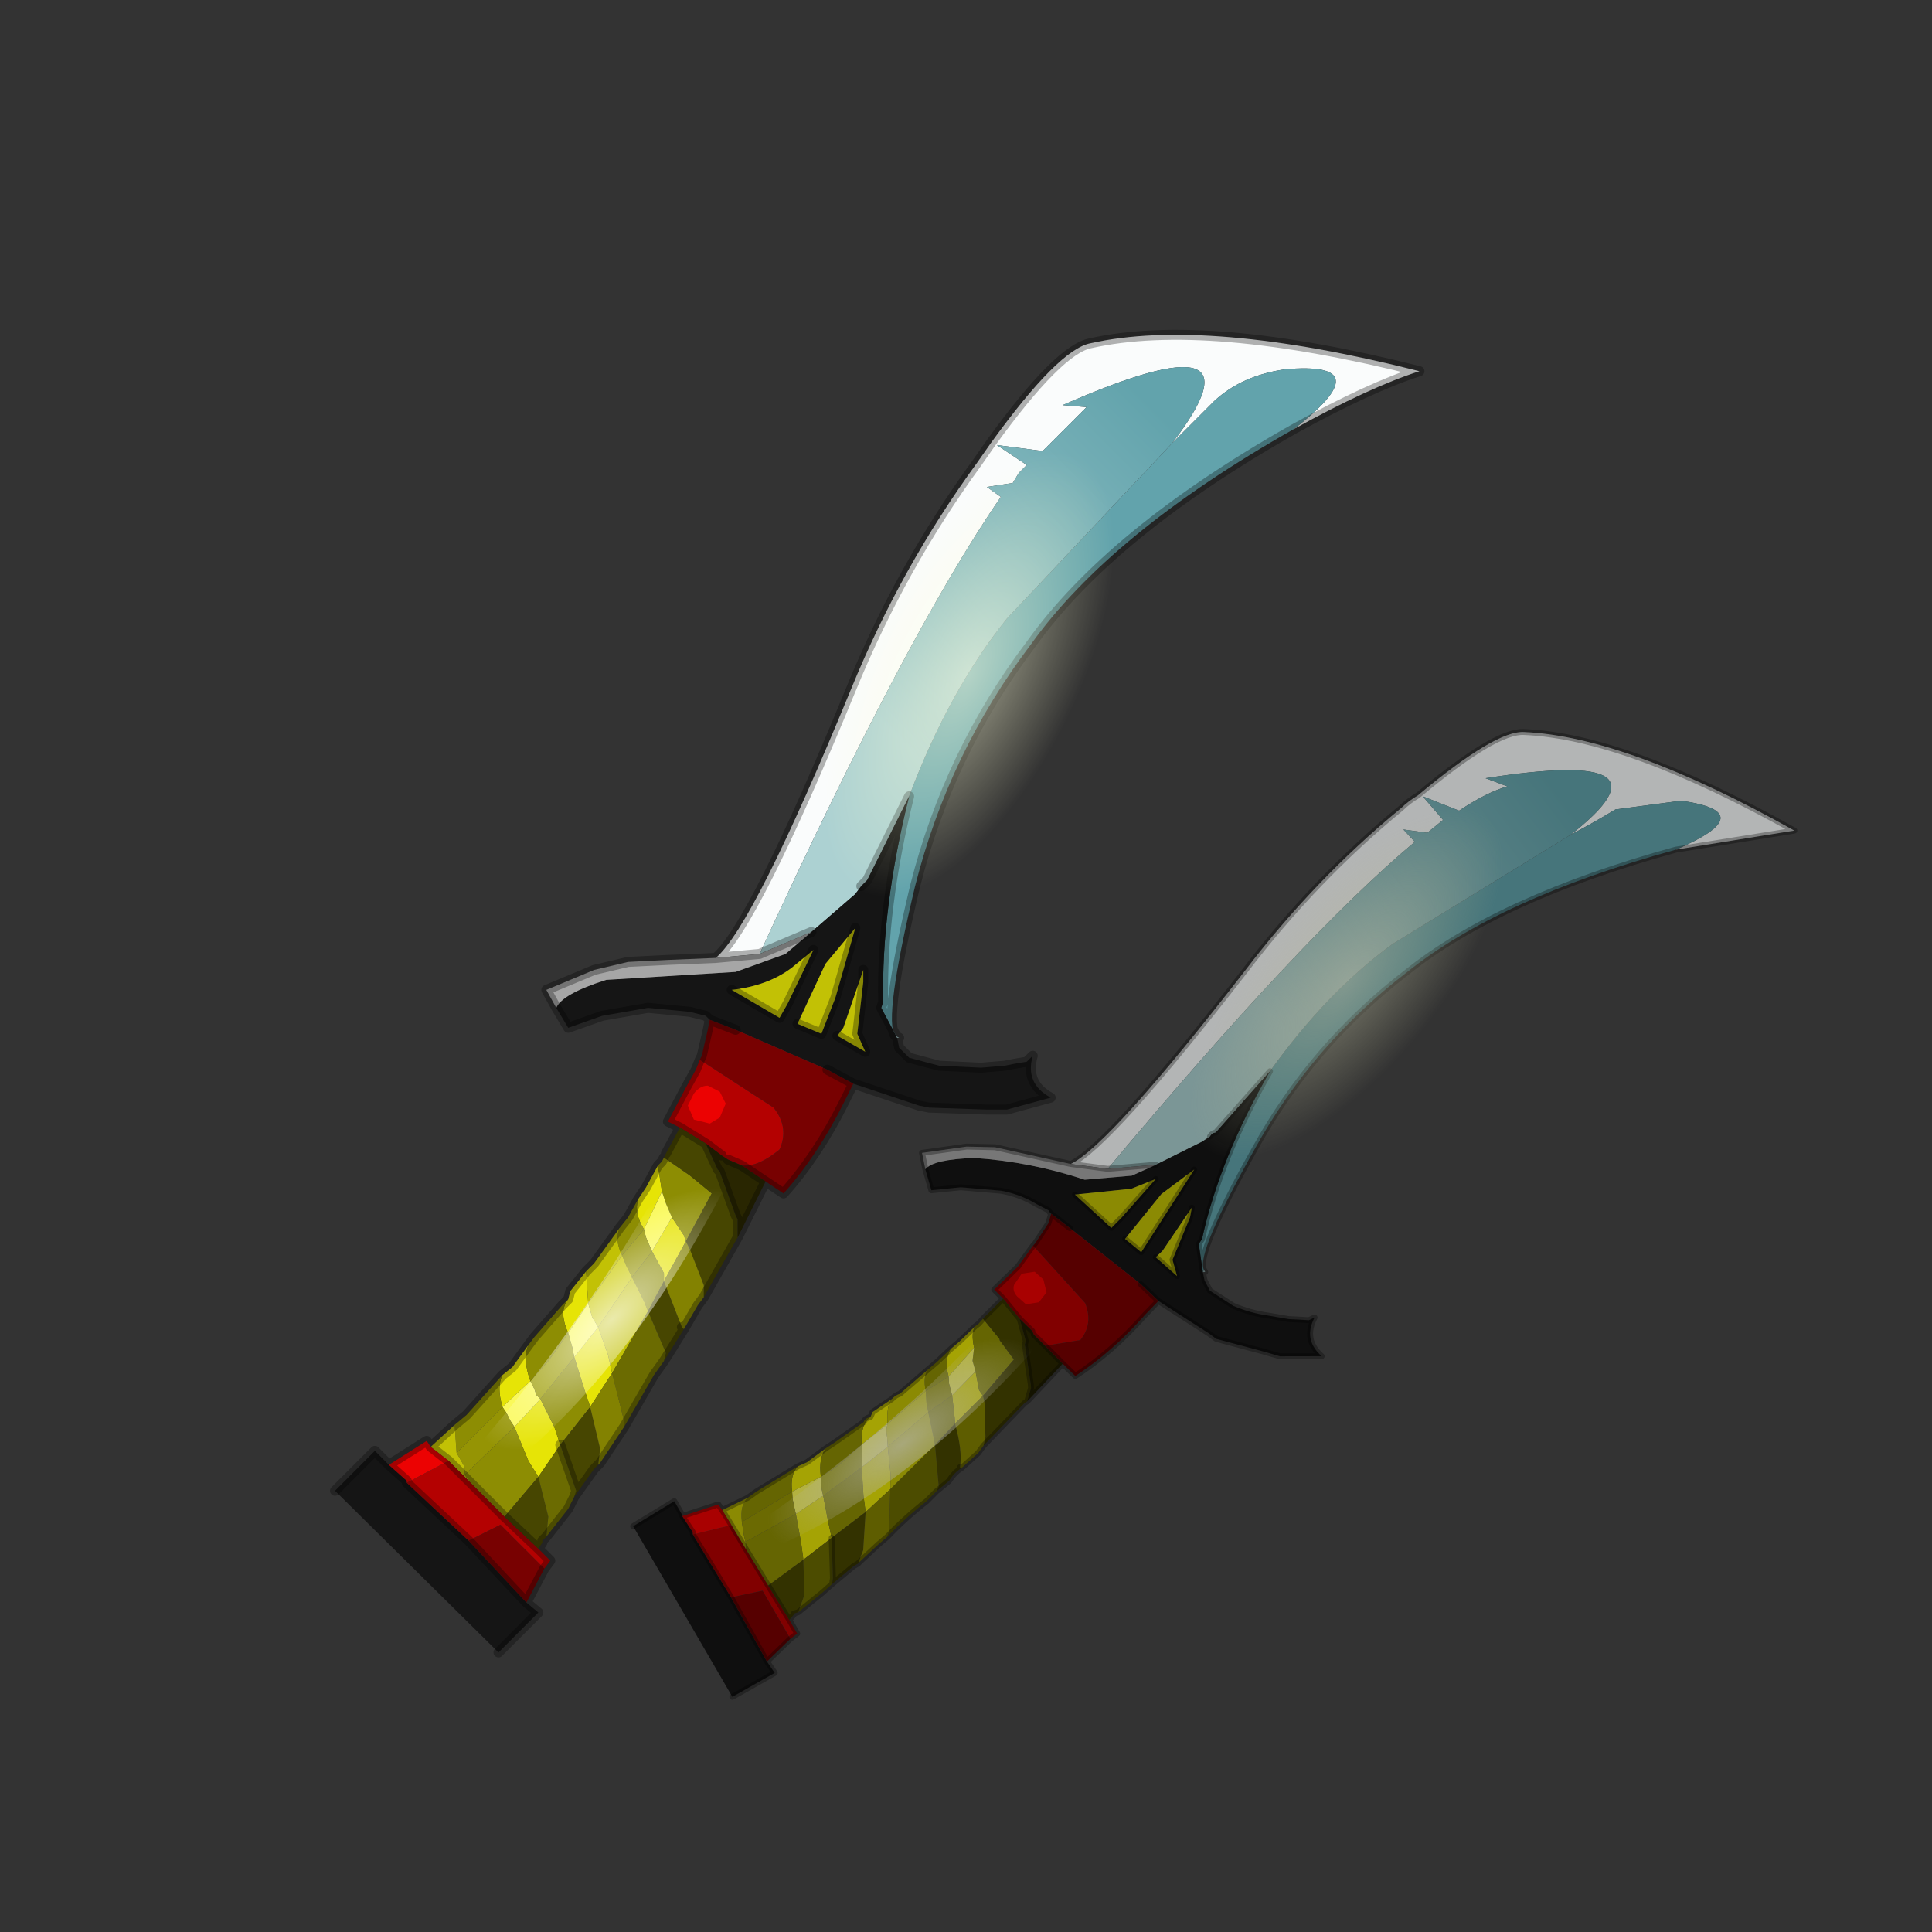 <?xml version="1.0" encoding="UTF-8" standalone="no"?>
<svg xmlns:xlink="http://www.w3.org/1999/xlink" height="440.0px" width="440.0px" xmlns="http://www.w3.org/2000/svg">
  <rect width="100%" height="100%" fill="#333333" stroke="none"/>
  <g transform="matrix(10.0, 0.0, 0.0, 10.0, 0.0, 0.0)">
    <use height="44.0" transform="matrix(0.908, 0.0, 0.0, 0.909, 2.0, 2.0)" width="44.05" xlink:href="#sprite0"/>
  </g>
  <defs>
    <g id="sprite0" transform="matrix(1.0, 0.0, 0.0, 1.0, 0.0, 0.0)">
      <use height="44.0" transform="matrix(1.0, 0.0, 0.0, 1.0, 0.0, 0.0)" width="44.0" xlink:href="#shape0"/>
      <use height="41.65" transform="matrix(0.592, -0.036, 0.036, 0.592, 12.391, 15.854)" width="51.0" xlink:href="#sprite1"/>
    </g>
    <g id="shape0" transform="matrix(1.0, 0.0, 0.0, 1.0, 0.0, 0.0)">
      <path d="M44.0 44.0 L0.0 44.0 0.0 0.0 44.0 0.0 44.0 44.0" fill="#43adca" fill-opacity="0.0" fill-rule="evenodd" stroke="none"/>
      <path d="M15.75 21.8 Q16.7 21.0 19.15 15.05 20.4 12.0 22.3 9.4 L22.65 8.9 Q24.35 6.55 25.15 6.4 28.05 5.75 33.4 7.1 32.15 7.5 30.25 8.55 32.45 6.85 30.05 7.05 28.95 7.2 28.25 7.85 L27.2 8.9 Q29.7 5.65 24.45 7.95 L25.05 8.0 23.95 9.1 22.8 8.95 23.55 9.45 23.35 9.65 23.2 9.9 22.55 10.0 22.9 10.25 Q20.55 13.65 16.85 21.7 L15.75 21.8" fill="#fafcfc" fill-rule="evenodd" stroke="none"/>
      <path d="M30.25 8.55 Q25.65 11.15 23.65 13.95 21.6 16.65 20.75 20.0 19.95 23.35 20.25 23.75 L20.3 23.8 19.9 23.05 19.95 22.9 Q19.9 20.55 20.6 17.75 21.6 15.1 23.05 13.3 L27.2 8.9 28.25 7.85 Q28.95 7.2 30.05 7.05 32.45 6.85 30.25 8.55" fill="#62a3ac" fill-rule="evenodd" stroke="none"/>
      <path d="M16.85 21.7 Q20.55 13.65 22.9 10.25 L22.55 10.0 23.2 9.9 23.35 9.65 23.55 9.45 22.8 8.95 23.95 9.1 25.05 8.0 24.45 7.95 Q29.7 5.65 27.2 8.9 L23.05 13.3 Q21.6 15.1 20.6 17.75 L19.55 19.85 19.4 20.0 19.25 20.2 18.15 21.15 16.85 21.7" fill="url(#gradient0)" fill-rule="evenodd" stroke="none"/>
      <path d="M20.3 23.8 L20.35 24.05 20.6 24.3 21.35 24.5 22.4 24.55 23.0 24.5 23.25 24.45 23.55 24.4 23.7 24.25 Q23.5 24.95 24.15 25.3 L23.05 25.6 23.0 25.6 22.55 25.6 21.1 25.55 20.85 25.5 19.2 24.95 18.55 24.6 16.25 23.6 15.6 23.35 15.55 23.3 15.5 23.25 15.1 23.15 14.05 23.05 12.9 23.25 12.05 23.55 11.75 23.05 Q11.9 22.7 13.0 22.35 L16.25 22.15 17.5 21.7 18.15 21.15 19.25 20.2 19.4 20.0 19.55 19.85 20.6 17.75 Q19.9 20.55 19.95 22.9 L19.9 23.05 20.3 23.8 M11.0 37.95 L11.3 38.2 10.3 39.2 6.2 35.15 7.2 34.15 7.55 34.5 8.0 34.9 8.0 34.95 9.55 36.4 11.0 37.95 M19.25 21.05 L18.5 21.95 17.8 23.45 18.4 23.7 18.75 22.8 19.25 21.05 M16.15 22.6 L17.35 23.3 17.55 22.95 18.2 21.6 17.65 22.05 Q17.05 22.5 16.15 22.6 M18.8 23.75 L19.5 24.15 19.3 23.7 19.45 22.4 19.45 22.1 18.95 23.55 18.8 23.75" fill="#151515" fill-rule="evenodd" stroke="none"/>
      <path d="M11.75 23.05 L11.5 22.6 12.7 22.1 13.55 21.9 14.55 21.85 15.75 21.8 16.85 21.7 18.15 21.15 17.5 21.7 16.25 22.15 13.0 22.35 Q11.9 22.7 11.75 23.05" fill="#a6a6a6" fill-rule="evenodd" stroke="none"/>
      <path d="M10.4 32.25 L10.65 32.05 11.05 31.5 Q10.9 31.85 11.1 32.4 L10.4 33.05 Q10.25 32.55 10.4 32.25 M12.05 30.35 L12.1 30.15 12.5 29.65 12.55 30.45 12.05 31.2 Q11.8 30.65 12.05 30.35 M13.8 27.85 L14.0 27.55 14.3 27.0 14.4 27.65 13.95 28.6 Q13.7 28.2 13.8 27.85 M14.15 29.15 L14.65 28.3 14.95 28.75 15.0 28.9 14.45 29.9 14.45 29.7 14.15 29.15 M11.3 34.8 L11.05 34.4 10.7 33.55 11.35 32.85 11.7 33.55 11.85 34.0 11.3 34.8 M12.8 31.05 L13.05 31.75 13.15 32.2 12.6 33.05 12.45 32.6 12.2 31.8 12.8 31.05" fill="#e6e406" fill-rule="evenodd" stroke="none"/>
      <path d="M9.2 33.5 L9.5 33.25 10.4 32.25 Q10.25 32.55 10.4 33.05 L9.25 34.2 9.2 33.5 M11.05 31.5 L11.2 31.3 11.9 30.5 12.05 30.35 Q11.8 30.65 12.05 31.2 L11.55 31.9 11.1 32.4 Q10.9 31.85 11.05 31.5 M13.35 28.55 L13.55 28.3 13.8 27.85 Q13.7 28.2 13.95 28.6 L13.4 29.25 Q13.2 28.85 13.35 28.55 M14.3 27.0 L14.4 26.9 14.45 26.8 15.1 27.25 15.65 27.7 15.0 28.9 14.95 28.75 14.65 28.3 14.5 27.95 14.4 27.65 14.3 27.0 M9.6 34.95 L9.45 34.75 10.7 33.55 11.05 34.4 11.3 34.8 10.45 35.8 9.6 34.95 M14.45 29.9 L14.05 30.65 13.95 30.4 13.65 29.8 14.15 29.15 14.45 29.7 14.45 29.9 M11.35 32.85 L12.2 31.8 12.45 32.6 12.6 33.05 11.85 34.0 11.7 33.55 11.35 32.85" fill="#8d8d03" fill-rule="evenodd" stroke="none"/>
      <path d="M14.15 29.15 L14.0 28.8 13.95 28.6 14.4 27.65 14.5 27.95 14.65 28.3 14.15 29.15 M12.55 30.45 L12.65 30.8 12.8 31.05 12.2 31.8 12.15 31.55 12.05 31.2 12.55 30.45 M10.7 33.55 L10.6 33.4 10.5 33.2 10.4 33.05 11.1 32.4 11.2 32.6 11.25 32.75 11.35 32.85 10.7 33.55" fill="#faf95a" fill-rule="evenodd" stroke="none"/>
      <path d="M13.95 28.6 L14.0 28.8 14.15 29.15 13.65 29.8 13.5 29.5 13.4 29.25 13.95 28.6 M10.7 33.55 L9.45 34.75 9.45 34.55 9.25 34.2 10.4 33.05 10.5 33.2 10.6 33.4 10.7 33.55" fill="#959404" fill-rule="evenodd" stroke="none"/>
      <path d="M8.6 34.05 L9.2 33.5 9.25 34.2 9.45 34.55 9.45 34.75 9.6 34.95 9.05 34.4 8.6 34.05 M12.5 29.65 L12.7 29.45 13.35 28.55 Q13.2 28.85 13.4 29.25 L12.55 30.45 12.5 29.65 M13.65 29.8 L13.95 30.4 14.05 30.65 13.15 32.2 13.05 31.75 12.8 31.05 13.65 29.8 M17.8 23.45 L18.5 21.95 19.25 21.05 18.75 22.8 18.4 23.7 17.8 23.45 M18.2 21.6 L17.55 22.95 17.35 23.3 16.15 22.6 Q17.05 22.5 17.65 22.05 L18.2 21.6 M19.45 22.1 L19.45 22.4 19.3 23.7 19.5 24.15 18.8 23.75 18.95 23.55 19.45 22.1" fill="#c2c105" fill-rule="evenodd" stroke="none"/>
      <path d="M7.55 34.5 L8.5 33.9 8.6 34.05 9.05 34.4 8.0 34.95 8.0 34.9 7.55 34.5" fill="#ec0202" fill-rule="evenodd" stroke="none"/>
      <path d="M11.3 36.6 L11.6 36.9 11.45 37.1 10.35 36.0 9.55 36.4 8.0 34.95 9.05 34.4 9.6 34.95 10.45 35.8 11.3 36.6 M14.85 26.05 L14.55 25.9 15.0 25.05 15.25 24.6 15.35 24.35 17.2 25.55 Q17.6 26.05 17.35 26.6 16.8 27.05 16.4 27.0 L16.05 26.85 15.9 26.75 15.5 26.45 14.85 26.05" fill="#b40101" fill-rule="evenodd" stroke="none"/>
      <path d="M13.4 29.25 L13.5 29.5 13.65 29.8 12.8 31.05 12.65 30.8 12.55 30.45 13.4 29.25" fill="#cdcc07" fill-rule="evenodd" stroke="none"/>
      <path d="M16.3 28.8 L15.45 30.3 15.45 30.0 15.1 29.1 15.0 28.9 15.65 27.7 15.1 27.25 14.45 26.8 14.5 26.7 14.85 26.05 15.5 26.45 15.8 27.1 15.85 27.15 16.25 28.25 16.3 28.35 16.3 28.8 M14.95 31.1 L14.7 31.5 14.45 31.9 14.5 31.7 14.05 30.65 14.45 29.9 14.9 31.05 14.95 31.1 M12.8 34.5 L12.7 34.6 12.2 35.3 12.25 35.15 11.85 34.0 12.6 33.05 12.85 34.1 12.8 34.5 M11.5 36.3 L11.4 36.4 11.4 36.45 11.3 36.6 10.45 35.8 11.3 34.8 11.55 35.8 11.5 36.3" fill="#474601" fill-rule="evenodd" stroke="none"/>
      <path d="M14.45 31.9 L14.2 32.25 13.45 33.55 13.45 33.4 13.15 32.2 14.05 30.65 14.5 31.7 14.45 31.9 M12.2 35.3 L12.05 35.6 11.5 36.3 11.55 35.8 11.3 34.8 11.85 34.0 12.25 35.15 12.2 35.3" fill="#6b6b01" fill-rule="evenodd" stroke="none"/>
      <path d="M15.45 30.3 L15.3 30.5 14.95 31.1 14.9 31.05 14.45 29.9 15.0 28.9 15.1 29.1 15.45 30.0 15.45 30.3 M13.45 33.55 L13.25 33.85 12.85 34.45 12.8 34.5 12.85 34.1 12.6 33.05 13.15 32.2 13.45 33.4 13.45 33.55" fill="#838201" fill-rule="evenodd" stroke="none"/>
      <path d="M12.05 31.2 L12.15 31.55 12.2 31.8 11.35 32.85 11.25 32.75 11.2 32.6 11.1 32.4 11.55 31.9 12.05 31.2" fill="#9d9d04" fill-rule="evenodd" stroke="none"/>
      <path d="M19.2 24.95 L18.95 25.45 Q18.3 26.75 17.45 27.7 L17.0 27.4 16.4 27.0 Q16.8 27.05 17.35 26.6 17.6 26.05 17.2 25.55 L15.35 24.35 15.4 24.25 15.55 23.6 15.6 23.35 16.25 23.6 18.55 24.6 19.2 24.95 M11.45 37.1 L11.0 37.95 9.55 36.4 10.35 36.0 11.45 37.1" fill="#780101" fill-rule="evenodd" stroke="none"/>
      <path d="M20.25 23.75 L20.35 23.8 20.3 23.8 20.25 23.75" fill="#acd1d2" fill-rule="evenodd" stroke="none"/>
      <path d="M17.0 27.4 L16.3 28.8 16.3 28.35 16.25 28.25 15.85 27.15 15.8 27.1 15.5 26.45 15.9 26.75 16.05 26.85 16.4 27.0 17.0 27.4" fill="#292601" fill-rule="evenodd" stroke="none"/>
      <path d="M15.75 21.8 Q16.7 21.0 19.15 15.05 20.4 12.0 22.3 9.4 L22.65 8.9 Q24.35 6.55 25.15 6.4 28.05 5.75 33.4 7.1 32.15 7.5 30.25 8.55 25.65 11.15 23.65 13.95 21.6 16.65 20.75 20.0 19.95 23.35 20.25 23.75 L20.35 23.8 M20.3 23.8 L20.35 24.05 20.6 24.3 21.35 24.5 22.4 24.55 23.0 24.5 23.25 24.45 23.55 24.4 23.7 24.25 Q23.5 24.95 24.15 25.3 L23.05 25.6 23.0 25.6 22.55 25.6 21.1 25.55 20.85 25.5 19.2 24.95 18.95 25.45 Q18.3 26.75 17.45 27.7 L17.0 27.4 16.3 28.8 15.45 30.3 15.3 30.5 14.95 31.1 14.7 31.5 14.45 31.9 14.2 32.25 13.45 33.55 13.25 33.85 12.85 34.45 12.8 34.5 12.7 34.6 12.2 35.3 12.05 35.6 11.5 36.3 11.4 36.4 11.4 36.45 11.3 36.6 11.6 36.9 11.45 37.1 11.0 37.95 11.3 38.2 10.3 39.2 M6.2 35.15 L7.2 34.15 7.55 34.5 8.5 33.9 8.6 34.05 9.2 33.5 9.5 33.25 10.4 32.25 10.65 32.05 11.05 31.5 11.2 31.3 11.9 30.5 12.05 30.35 12.1 30.15 12.5 29.65 12.7 29.45 13.35 28.55 13.55 28.3 13.8 27.85 14.0 27.55 14.3 27.0 14.4 26.9 14.45 26.8 M14.5 26.7 L14.85 26.05 14.55 25.9 15.0 25.05 15.25 24.6 15.35 24.35 15.4 24.25 15.55 23.6 15.6 23.35 15.55 23.3 15.5 23.25 15.1 23.15 14.05 23.05 12.9 23.25 12.05 23.55 11.75 23.05 11.5 22.6 12.7 22.1 13.55 21.9 14.55 21.85 15.75 21.8 16.85 21.7 M19.4 20.0 L19.55 19.85 20.6 17.75 Q19.9 20.55 19.95 22.9 L19.9 23.05 20.3 23.8 M18.15 21.15 L16.85 21.7 M9.6 34.95 L9.05 34.4 M8.0 34.95 L9.55 36.4 11.0 37.95 M9.6 34.95 L10.45 35.8 11.3 36.6 M8.6 34.05 L9.05 34.4 M8.0 34.9 L7.55 34.5 M14.9 31.05 L14.95 31.1 M11.85 34.0 L12.25 35.15 12.2 35.3 M19.25 21.05 L18.75 22.8 18.4 23.7 17.8 23.45 M18.2 21.6 L17.55 22.95 17.35 23.3 16.15 22.6 M19.45 22.1 L19.45 22.4 19.3 23.7 19.5 24.15 18.8 23.75 M16.25 23.6 L15.6 23.35 M14.85 26.05 L15.5 26.45 15.9 26.75 M16.05 26.85 L16.4 27.0 17.0 27.4 M15.5 26.45 L15.8 27.1 15.85 27.15 16.25 28.25 16.3 28.35 16.3 28.8 M18.55 24.6 L19.2 24.95" fill="none" stroke="#000000" stroke-linecap="round" stroke-linejoin="round" stroke-opacity="0.302" stroke-width="0.25"/>
      <path d="M15.85 25.8 L15.6 25.95 15.2 25.85 15.05 25.5 15.2 25.2 Q15.35 25.0 15.55 25.0 L15.85 25.15 16.0 25.45 15.85 25.8" fill="#ec0202" fill-rule="evenodd" stroke="none"/>
      <path d="M28.05 12.2 Q26.9 16.4 24.3 20.2 21.75 23.95 19.2 25.05 16.6 26.1 15.65 23.85 14.8 21.55 16.0 17.3 17.15 13.0 19.8 9.2 22.4 5.45 24.9 4.4 27.5 3.25 28.35 5.55 29.25 7.9 28.05 12.2" fill="url(#gradient1)" fill-rule="evenodd" stroke="none"/>
      <path d="M16.7 25.9 L16.5 26.5 Q13.7 32.4 9.65 35.25 L8.75 35.2 Q12.75 30.85 15.3 25.75 16.4 24.65 16.7 25.9" fill="url(#gradient2)" fill-rule="evenodd" stroke="none"/>
    </g>
    <linearGradient gradientTransform="matrix(0.004, -0.005, 0.002, 0.002, 23.2, 11.85)" gradientUnits="userSpaceOnUse" id="gradient0" spreadMethod="pad" x1="-819.2" x2="819.2">
      <stop offset="0.0" stop-color="#acd1d2"/>
      <stop offset="1.0" stop-color="#62a3ac"/>
    </linearGradient>
    <radialGradient cx="0" cy="0" gradientTransform="matrix(0.004, -0.016, 0.01, -0.004, 22.1, 14.7)" gradientUnits="userSpaceOnUse" id="gradient1" r="819.2" spreadMethod="pad">
      <stop offset="0.0" stop-color="#ffffde" stop-opacity="0.522"/>
      <stop offset="0.412" stop-color="#ffffcc" stop-opacity="0.0"/>
    </radialGradient>
    <radialGradient cx="0" cy="0" gradientTransform="matrix(0.003, 0.0, -0.003, 0.004, 13.15, 30.85)" gradientUnits="userSpaceOnUse" id="gradient2" r="819.2" spreadMethod="pad">
      <stop offset="0.0" stop-color="#ffffff" stop-opacity="0.663"/>
      <stop offset="1.0" stop-color="#ffffff" stop-opacity="0.0"/>
    </radialGradient>
    <g id="sprite1" transform="matrix(1.0, 0.0, 0.0, 1.0, 0.1, 0.0)">
      <use height="41.65" transform="matrix(1.0, 0.0, 0.0, 1.0, -0.1, 0.0)" width="51.0" xlink:href="#shape1"/>
    </g>
    <g id="shape1" transform="matrix(1.0, 0.0, 0.0, 1.0, 0.1, 0.0)">
      <path d="M45.75 8.25 Q49.5 6.9 46.1 6.2 L43.3 6.4 Q42.35 6.9 41.35 7.35 46.3 3.95 37.9 4.75 L38.8 5.15 Q37.9 5.35 36.7 6.05 L35.2 5.35 36.0 6.4 35.65 6.65 35.3 6.9 34.3 6.7 34.75 7.25 Q29.8 10.9 20.95 20.25 L19.4 19.95 Q21.1 19.25 27.25 12.25 30.45 8.55 34.25 5.8 34.6 5.5 35.0 5.3 38.45 2.75 39.65 2.9 43.95 3.35 50.8 7.75 L45.75 8.25" fill="#b3b5b5" fill-rule="evenodd" stroke="none"/>
      <path d="M41.35 7.35 Q42.35 6.9 43.3 6.4 L46.1 6.2 Q49.5 6.9 45.75 8.25 38.15 9.85 34.05 12.75 29.9 15.55 27.2 19.8 24.45 24.05 24.75 24.75 L24.7 24.85 24.6 23.65 24.75 23.45 Q25.7 20.1 28.05 16.55 30.65 13.35 33.55 11.5 L41.35 7.35" fill="#46757b" fill-rule="evenodd" stroke="none"/>
      <path d="M20.95 20.25 Q29.8 10.9 34.75 7.25 L34.3 6.7 35.3 6.9 35.65 6.65 36.0 6.4 35.2 5.35 36.7 6.05 Q37.9 5.35 38.8 5.15 L37.9 4.75 Q46.3 3.95 41.35 7.35 L33.55 11.5 Q30.65 13.35 28.05 16.55 L25.6 19.0 Q25.45 19.0 25.35 19.15 L25.0 19.35 23.0 20.2 20.95 20.25" fill="url(#gradient3)" fill-rule="evenodd" stroke="none"/>
      <path d="M28.05 16.55 Q25.7 20.1 24.75 23.45 L24.6 23.65 24.7 24.85 24.75 25.2 24.95 25.65 25.9 26.35 Q26.6 26.7 27.35 26.85 L28.2 27.05 28.65 27.1 29.05 27.15 29.3 27.05 Q28.75 27.95 29.5 28.7 L27.8 28.6 27.75 28.6 27.05 28.35 25.1 27.7 24.8 27.45 22.75 25.95 22.05 25.2 19.2 22.65 18.45 22.0 18.4 21.95 18.35 21.85 17.85 21.55 Q17.2 21.1 16.4 20.9 L14.7 20.65 13.45 20.7 13.25 19.8 Q13.6 19.4 15.35 19.45 17.7 19.75 19.95 20.65 L21.95 20.6 23.0 20.2 25.0 19.35 25.35 19.15 Q25.45 19.0 25.6 19.0 L28.05 16.55 M5.3 40.15 L5.6 40.65 3.75 41.55 0.0 34.1 1.8 33.15 2.1 33.75 2.1 33.8 2.5 34.5 2.5 34.6 3.95 37.35 5.3 40.15 M24.6 20.5 L23.15 21.45 21.5 23.25 22.15 23.85 24.6 20.5 M22.95 20.8 L21.9 21.15 19.5 21.25 20.95 22.75 21.4 22.35 22.95 20.8 M24.4 22.1 L23.05 23.85 22.75 24.1 23.6 24.95 23.45 24.25 24.3 22.5 24.4 22.1" fill="#0f0f0f" fill-rule="evenodd" stroke="none"/>
      <path d="M19.4 19.95 L20.95 20.25 23.0 20.2 21.95 20.6 19.95 20.65 Q17.7 19.75 15.35 19.45 13.6 19.4 13.25 19.8 L13.15 19.1 15.05 18.95 16.25 19.05 17.65 19.45 19.4 19.95" fill="#777777" fill-rule="evenodd" stroke="none"/>
      <path d="M6.35 38.45 L6.65 39.05 6.35 39.25 5.3 37.15 3.95 37.35 2.5 34.6 4.15 34.3 4.7 35.35 5.55 36.95 6.35 38.45 M16.2 25.45 L15.85 25.05 16.9 24.15 17.35 23.6 17.6 23.3 19.65 25.85 Q19.95 26.75 19.35 27.4 L17.85 27.55 17.4 27.05 17.35 26.9 16.85 26.35 16.2 25.45" fill="#810000" fill-rule="evenodd" stroke="none"/>
      <path d="M7.1 32.0 L7.5 31.85 8.35 31.3 Q8.0 31.65 8.05 32.5 L6.8 33.05 Q6.75 32.35 7.1 32.0 M10.3 30.1 L10.4 29.9 11.25 29.4 Q11.0 29.65 11.0 30.45 L9.85 31.25 Q9.85 30.4 10.3 30.1 M13.85 27.45 L14.25 27.15 14.95 26.55 Q14.75 26.8 14.85 27.45 L13.7 28.6 Q13.55 27.9 13.85 27.45 M13.8 29.4 L14.85 28.45 14.95 29.25 15.1 29.5 13.85 30.6 13.85 30.35 13.8 29.4 M9.8 32.2 L10.95 31.4 11.0 32.55 10.95 33.2 9.85 34.1 9.8 33.4 9.8 32.2 M6.9 34.0 L8.1 33.3 8.25 34.45 8.35 35.1 7.1 35.95 7.05 35.25 6.9 34.0" fill="#a5a304" fill-rule="evenodd" stroke="none"/>
      <path d="M4.9 33.2 L5.3 32.95 7.1 32.0 Q6.75 32.35 6.8 33.05 L4.6 34.2 Q4.55 33.5 4.9 33.2 M8.35 31.3 L8.7 31.1 10.0 30.3 Q10.05 30.15 10.3 30.1 9.85 30.4 9.85 31.25 L8.85 32.05 8.05 32.5 Q8.0 31.65 8.35 31.3 M12.85 28.25 L13.25 27.95 13.85 27.45 Q13.55 27.9 13.7 28.6 L12.7 29.15 Q12.6 28.55 12.85 28.25 M14.95 26.55 L15.1 26.45 15.3 26.25 15.95 27.15 15.95 27.2 16.5 28.05 15.1 29.5 14.95 29.25 14.85 28.45 14.75 28.0 14.85 27.45 Q14.75 26.8 14.95 26.55 M12.75 30.05 L13.8 29.4 13.85 30.35 13.85 30.6 12.95 31.45 12.9 31.05 12.75 30.05 M8.1 33.3 L9.8 32.2 9.8 33.4 9.85 34.1 8.35 35.1 8.25 34.45 8.1 33.3 M4.7 35.35 L4.7 35.05 6.9 34.0 7.05 35.25 7.1 35.95 5.55 36.95 4.7 35.35" fill="#656502" fill-rule="evenodd" stroke="none"/>
      <path d="M14.85 27.45 L14.75 28.0 14.85 28.45 13.8 29.4 13.7 28.9 13.7 28.6 14.85 27.45 M11.0 30.45 Q10.9 30.7 10.95 31.0 L10.95 31.4 9.8 32.2 9.85 31.8 9.85 31.25 11.0 30.45 M8.05 32.5 L8.05 32.85 8.05 33.0 8.1 33.3 6.9 34.0 6.85 33.7 6.8 33.35 6.8 33.05 8.05 32.5" fill="#b3b240" fill-rule="evenodd" stroke="none"/>
      <path d="M16.95 29.85 L16.85 29.9 15.0 31.6 15.1 31.25 15.15 29.8 15.1 29.5 16.5 28.05 15.95 27.2 15.95 27.15 15.3 26.25 15.35 26.2 16.2 25.45 16.85 26.35 17.05 27.3 17.0 27.45 17.15 29.15 17.15 29.3 16.95 29.85 M14.0 32.5 Q13.7 32.65 13.45 33.0 L12.9 33.4 13.0 33.2 12.95 31.45 13.85 30.6 Q14.1 31.75 13.95 32.45 L14.0 32.5 M9.4 36.25 L9.2 36.35 8.25 37.05 8.3 36.8 8.35 35.1 9.85 34.1 9.65 35.7 9.4 36.25 M6.75 38.15 L6.55 38.2 6.55 38.25 6.35 38.45 5.55 36.95 7.1 35.95 7.05 37.45 6.75 38.15" fill="#333200" fill-rule="evenodd" stroke="none"/>
      <path d="M18.55 28.35 L16.95 29.85 17.15 29.3 17.15 29.15 17.0 27.45 17.05 27.3 16.85 26.35 17.35 26.9 17.4 27.05 17.85 27.55 18.55 28.35" fill="#1d1b00" fill-rule="evenodd" stroke="none"/>
      <path d="M3.8 33.65 L4.9 33.2 Q4.55 33.5 4.6 34.2 L4.65 34.75 4.7 35.05 4.7 35.35 4.15 34.3 3.8 33.65 M11.25 29.4 Q11.4 29.25 11.6 29.2 L12.85 28.25 Q12.6 28.55 12.7 29.15 L11.0 30.45 Q11.0 29.65 11.25 29.4 M21.5 23.25 L23.15 21.45 24.6 20.5 22.15 23.85 21.5 23.25 M19.5 21.25 L21.9 21.15 22.95 20.8 21.4 22.35 20.95 22.75 19.5 21.25 M22.75 24.1 L23.05 23.85 24.4 22.1 24.3 22.5 23.45 24.25 23.6 24.95 22.75 24.1 M12.75 30.05 L12.9 31.05 12.95 31.45 10.95 33.2 11.0 32.55 10.95 31.4 12.75 30.05" fill="#8b8a03" fill-rule="evenodd" stroke="none"/>
      <path d="M22.75 25.95 L22.15 26.5 Q20.65 28.0 19.05 28.9 L18.55 28.35 17.85 27.55 19.35 27.4 Q19.95 26.75 19.65 25.85 L17.6 23.3 17.7 23.2 18.3 22.4 18.45 22.0 19.2 22.65 22.05 25.2 22.75 25.95 M6.35 39.25 L5.3 40.15 3.95 37.35 5.3 37.15 6.35 39.25" fill="#560000" fill-rule="evenodd" stroke="none"/>
      <path d="M24.7 24.85 L24.75 24.75 24.8 24.85 24.7 24.85" fill="#7b9696" fill-rule="evenodd" stroke="none"/>
      <path d="M15.0 31.6 L14.75 31.9 14.0 32.5 13.95 32.45 Q14.1 31.75 13.85 30.6 L15.1 29.5 15.15 29.8 15.1 31.25 15.0 31.6 M10.7 35.2 L10.3 35.5 9.45 36.2 9.4 36.25 9.65 35.7 9.85 34.1 10.95 33.2 10.8 34.95 10.7 35.2" fill="#5e5d00" fill-rule="evenodd" stroke="none"/>
      <path d="M13.7 28.6 L13.7 28.9 13.8 29.4 12.75 30.05 12.7 29.65 12.7 29.15 13.7 28.6 M6.8 33.05 L6.8 33.35 6.85 33.7 6.9 34.0 4.7 35.05 4.65 34.75 4.6 34.2 6.8 33.05" fill="#6b6a02" fill-rule="evenodd" stroke="none"/>
      <path d="M12.7 29.15 L12.7 29.65 12.75 30.05 10.95 31.4 10.95 31.0 Q10.9 30.7 11.0 30.45 L12.7 29.15" fill="#939205" fill-rule="evenodd" stroke="none"/>
      <path d="M12.9 33.4 L12.45 33.8 Q11.5 34.45 10.7 35.2 L10.8 34.95 10.95 33.2 12.95 31.45 13.0 33.2 12.9 33.4 M8.25 37.05 L7.8 37.4 6.75 38.15 7.05 37.45 7.1 35.95 8.35 35.1 8.3 36.8 8.25 37.05" fill="#4c4c00" fill-rule="evenodd" stroke="none"/>
      <path d="M9.85 31.25 L9.85 31.8 9.8 32.2 8.1 33.3 8.05 33.0 8.05 32.85 8.05 32.5 8.85 32.05 9.85 31.25" fill="#707002" fill-rule="evenodd" stroke="none"/>
      <path d="M2.1 33.8 L3.65 33.4 3.8 33.65 4.15 34.3 2.5 34.6 2.5 34.5 2.1 33.8" fill="#a90101" fill-rule="evenodd" stroke="none"/>
      <path d="M45.75 8.25 L50.8 7.75 Q43.95 3.35 39.65 2.9 38.45 2.75 35.0 5.3 34.6 5.5 34.25 5.8 30.45 8.55 27.25 12.25 21.1 19.25 19.4 19.95 L20.95 20.25 M28.05 16.55 Q25.7 20.1 24.75 23.45 L24.6 23.65 24.7 24.85 24.75 25.2 24.95 25.65 25.9 26.35 Q26.6 26.7 27.35 26.85 L28.2 27.05 28.65 27.1 29.05 27.15 29.3 27.05 Q28.75 27.95 29.5 28.7 L27.8 28.6 27.75 28.6 27.05 28.35 25.1 27.7 24.8 27.45 22.75 25.95 22.15 26.5 Q20.65 28.0 19.05 28.9 L18.55 28.35 16.95 29.85 16.85 29.9 15.0 31.6 14.75 31.9 14.0 32.5 Q13.7 32.65 13.45 33.0 L12.9 33.4 12.45 33.8 Q11.5 34.45 10.7 35.2 L10.3 35.5 9.45 36.2 9.4 36.25 9.2 36.35 8.25 37.05 7.8 37.4 6.75 38.15 6.55 38.2 6.55 38.25 6.35 38.45 6.65 39.05 6.35 39.25 5.3 40.15 5.6 40.65 3.75 41.55 M24.75 24.75 Q24.45 24.05 27.2 19.8 29.9 15.55 34.05 12.75 38.15 9.85 45.75 8.25 M0.0 34.1 L1.8 33.15 2.1 33.75 2.1 33.8 3.65 33.4 3.8 33.65 4.9 33.2 5.3 32.95 7.1 32.0 7.5 31.85 8.35 31.3 8.7 31.1 10.0 30.3 Q10.05 30.15 10.3 30.1 L10.4 29.9 11.25 29.4 Q11.4 29.25 11.6 29.2 L12.85 28.25 13.25 27.95 13.85 27.45 14.25 27.15 14.95 26.55 15.1 26.45 15.3 26.25 M15.35 26.2 L16.2 25.45 15.85 25.05 16.9 24.15 17.35 23.6 17.6 23.3 17.7 23.2 18.3 22.4 18.45 22.0 18.4 21.95 18.35 21.85 17.85 21.55 Q17.2 21.1 16.4 20.9 L14.7 20.65 13.45 20.7 13.25 19.8 13.15 19.1 15.05 18.95 16.25 19.05 17.65 19.45 19.4 19.95 M23.0 20.2 L20.95 20.25 M16.85 26.35 L17.05 27.3 17.0 27.45 17.15 29.15 17.15 29.3 16.95 29.85 M17.4 27.05 L17.85 27.55 18.55 28.35 M16.85 26.35 L17.35 26.9 M16.2 25.45 L16.85 26.35 M25.35 19.15 Q25.45 19.0 25.6 19.0 L28.05 16.55 M24.6 20.5 L22.15 23.85 21.5 23.25 M22.95 20.8 L21.4 22.35 20.95 22.75 19.5 21.25 M19.2 22.65 L18.45 22.0 M24.4 22.1 L24.3 22.5 23.45 24.25 23.6 24.95 22.75 24.1 M24.75 24.75 L24.8 24.85 M22.05 25.2 L22.75 25.95 M13.95 32.45 L14.0 32.5 M8.35 35.1 L8.3 36.8 8.25 37.05 M3.8 33.65 L4.15 34.3 4.7 35.35 5.55 36.95 6.35 38.45 M2.5 34.6 L3.95 37.35 5.3 40.15 M2.1 33.8 L2.5 34.5" fill="none" stroke="#000000" stroke-linecap="round" stroke-linejoin="round" stroke-opacity="0.302" stroke-width="0.25"/>
      <path d="M17.7 25.7 L17.15 25.75 16.8 25.4 Q16.6 25.15 16.7 24.9 L17.05 24.45 17.6 24.4 17.95 24.75 18.05 25.3 17.7 25.7" fill="#a90101" fill-rule="evenodd" stroke="none"/>
      <path d="M41.0 12.35 Q37.4 17.7 32.05 21.75 26.7 25.75 22.7 26.1 18.65 26.4 18.35 22.8 18.2 19.2 21.85 13.8 25.5 8.4 30.85 4.3 36.25 0.35 40.25 0.05 44.35 -0.3 44.45 3.25 44.65 6.95 41.0 12.35" fill="url(#gradient4)" fill-rule="evenodd" stroke="none"/>
      <path d="M18.8 26.1 L18.25 26.8 Q11.55 33.7 4.7 35.75 2.65 36.25 3.4 35.35 11.0 31.15 16.95 25.2 18.95 24.2 18.8 26.1" fill="url(#gradient5)" fill-rule="evenodd" stroke="none"/>
    </g>
    <linearGradient gradientTransform="matrix(0.008, -0.005, 0.002, 0.003, 34.35, 9.55)" gradientUnits="userSpaceOnUse" id="gradient3" spreadMethod="pad" x1="-819.2" x2="819.2">
      <stop offset="0.0" stop-color="#7b9696"/>
      <stop offset="1.0" stop-color="#46757b"/>
    </linearGradient>
    <radialGradient cx="0" cy="0" gradientTransform="matrix(0.014, -0.021, 0.015, -0.001, 31.5, 13.05)" gradientUnits="userSpaceOnUse" id="gradient4" r="819.2" spreadMethod="pad">
      <stop offset="0.0" stop-color="#b7b79f" stop-opacity="0.522"/>
      <stop offset="0.412" stop-color="#b7b792" stop-opacity="0.0"/>
    </radialGradient>
    <radialGradient cx="0" cy="0" gradientTransform="matrix(0.004, 0.001, -0.006, 0.005, 11.6, 31.3)" gradientUnits="userSpaceOnUse" id="gradient5" r="819.2" spreadMethod="pad">
      <stop offset="0.0" stop-color="#b7b7b7" stop-opacity="0.663"/>
      <stop offset="1.0" stop-color="#b7b7b7" stop-opacity="0.0"/>
    </radialGradient>
  </defs>
</svg>
